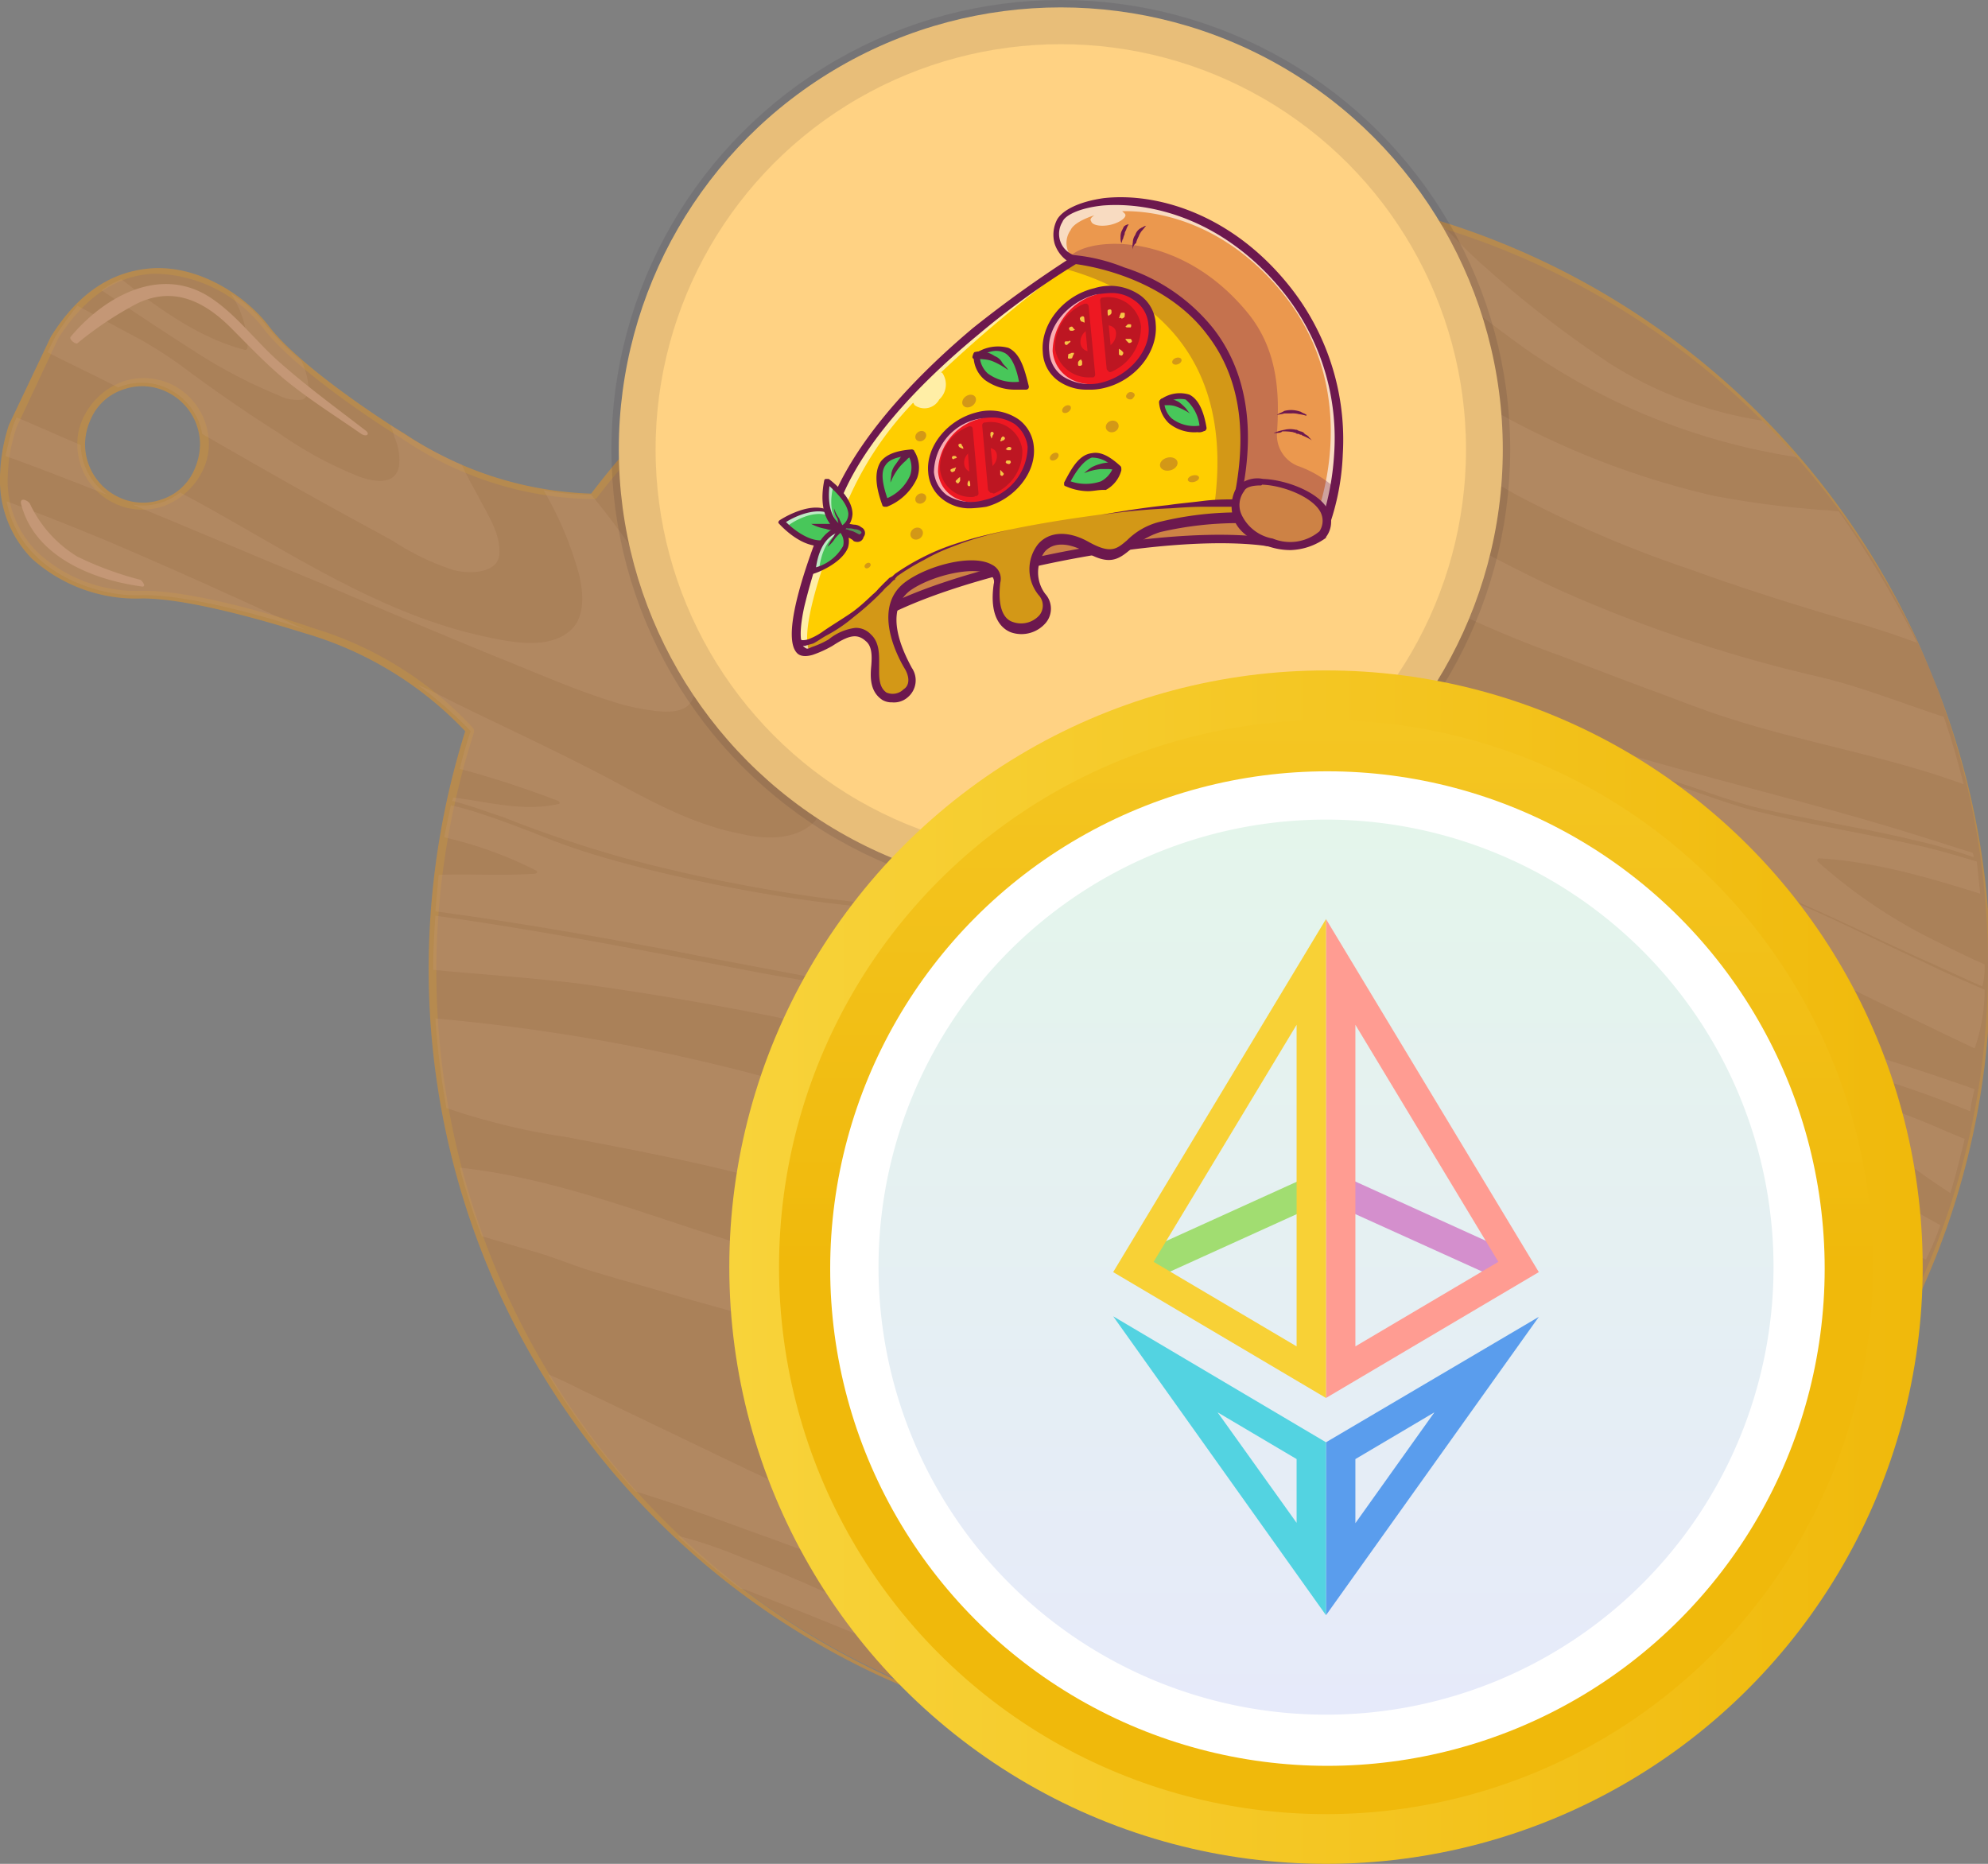 <svg id="Layer_1" data-name="Layer 1" xmlns="http://www.w3.org/2000/svg" xmlns:xlink="http://www.w3.org/1999/xlink" width="179.91" height="168.67" viewBox="0 0 179.91 168.67">
  <rect x="0" y="0" width="179.91" height="168.67" fill="#808080" stroke="none"/>
  <defs>
    <linearGradient id="linear-gradient" x1="160" y1="57" x2="160" y2="165" gradientTransform="translate(231 -45.33) rotate(90)" gradientUnits="userSpaceOnUse">
      <stop offset="0" stop-color="#f0b90b"/>
      <stop offset="1" stop-color="#f8d33a"/>
    </linearGradient>
    <linearGradient id="linear-gradient-2" x1="13.5" y1="-1.5" x2="13.5" y2="97.5" gradientTransform="matrix(1, 0, 0, -1, 106.5, 113.17)" xlink:href="#linear-gradient"/>
    <linearGradient id="linear-gradient-3" x1="120" y1="114.5" x2="120" y2="33.5" gradientTransform="translate(0 46)" gradientUnits="userSpaceOnUse">
      <stop offset="0" stop-color="#e6eafa"/>
      <stop offset="1" stop-color="#e4f5eb"/>
    </linearGradient>
  </defs>
  <title>beth-pizza</title>
  <g>
    <path d="M79.4,156.5A70.41,70.41,0,1,0,53.7,50.1a31.33,31.33,0,0,1-17.3-5.5s-9.2-5.8-12.3-9.8S11.6,25.4,5,35.8L3.9,38.2,2.4,41.4,1.3,43.8C-2.5,55.5,7.6,59.4,12.7,59.2S28,62.4,28,62.4a32.39,32.39,0,0,1,14.6,9A70.32,70.32,0,0,0,79.4,156.5ZM7.9,43.2a5.57,5.57,0,1,1,2.7,7.4A5.4,5.4,0,0,1,7.9,43.2Z" transform="translate(0 -5.33)" fill="#aa8159"/>
    <path d="M0,48.5a16,16,0,0,1,.8-4.7h0l3.8-8h0c2.5-4,5.6-6,9.3-6.2,4.3-.2,8.4,2.6,10.4,5.2,3,4,12.1,9.7,12.2,9.7a32.16,32.16,0,0,0,17,5.5,70.31,70.31,0,0,1,86-21.1,70.53,70.53,0,0,1,40.4,64.8,69,69,0,0,1-6.8,29.2,70.64,70.64,0,0,1-93.9,33.9A70.53,70.53,0,0,1,38.8,92h0a72,72,0,0,1,3.3-20.5,32.51,32.51,0,0,0-14.3-8.8c-.1,0-10.3-3.4-15.3-3.2a14.1,14.1,0,0,1-9.6-3.6A10.1,10.1,0,0,1,0,48.5ZM1.5,44a15.28,15.28,0,0,0-.8,4.5,9,9,0,0,0,2.8,6.9,13.15,13.15,0,0,0,9.1,3.4c5.1-.2,15.1,3.1,15.5,3.3a32.53,32.53,0,0,1,14.7,9.1c.1.1.1.2.1.4A70.89,70.89,0,0,0,39.5,92h0A70.32,70.32,0,1,0,54,50.4a.37.37,0,0,1-.3.1,31.5,31.5,0,0,1-17.5-5.6c-.4-.2-9.3-5.8-12.4-9.9A12.68,12.68,0,0,0,14,30.1c-3.4.1-6.3,2.1-8.7,5.8ZM7,45.5A5.42,5.42,0,0,1,7.6,43,6.46,6.46,0,0,1,11,39.9a5.85,5.85,0,0,1,4.5.2,6,6,0,0,1,3.4,5.4,5.42,5.42,0,0,1-.6,2.5,6.46,6.46,0,0,1-3.4,3.1A5.89,5.89,0,0,1,7,45.5Zm11.1.1a5.28,5.28,0,0,0-3-4.8,5.07,5.07,0,0,0-4-.2,4.84,4.84,0,0,0-2.9,2.7,5.45,5.45,0,0,0-.5,2.2,5.28,5.28,0,0,0,3,4.8,5.07,5.07,0,0,0,4,.2,4.84,4.84,0,0,0,2.9-2.7A5.85,5.85,0,0,0,18.1,45.6Z" transform="translate(0 -5.33)" fill="#b68a4f"/>
  </g>
  <g>
    <g opacity="0.3">
      <path d="M25.2,41.1a3.78,3.78,0,0,0,2.1.4c.8-.2.6-1.4.5-2a8.8,8.8,0,0,0-.5-1.5,24.07,24.07,0,0,1-3.2-3.2,11.35,11.35,0,0,0-3.2-2.9,9.13,9.13,0,0,1,1.5,4.9.22.22,0,0,1-.2.2c-3.6-.9-6.9-3.1-9.8-5.3L11,30.6a8.11,8.11,0,0,0-1.8,1c3,2,6,4,9,5.9A46,46,0,0,0,25.2,41.1Z" transform="translate(0 -5.33)" fill="#c49776"/>
      <path d="M5,35.8l-.7,1.4c2.1,1.1,4.3,2.1,6.4,3.2a5.44,5.44,0,0,1,4.5.1,5.62,5.62,0,0,1,3.1,4.1c4,2.3,8,4.6,12,6.8,1.8,1,3.5,1.9,5.3,2.9A22.39,22.39,0,0,0,41,56.9c1.4.4,4.3.4,4.2-1.7,0-1.8-1.2-3.5-2-5.1-.5-.9-1-1.8-1.4-2.7a41.06,41.06,0,0,1-5.4-2.9,11.62,11.62,0,0,0-1.1-.7,4.87,4.87,0,0,1,.4,1.1,5,5,0,0,1,.4,2.7c-.4,1.7-2.3,1.3-3.5.9a35.3,35.3,0,0,1-7.4-4c-2.7-1.7-5.3-3.5-7.9-5.4A38.19,38.19,0,0,0,12.6,36c-1.9-1-3.7-2-5.6-3A28.32,28.32,0,0,0,5,35.8Z" transform="translate(0 -5.33)" fill="#c49776"/>
      <path d="M52.4,57.3c.4,1.6.6,3.9-.8,5.1-2,1.8-5.6,1-7.9.5-10-2.2-18.5-8.3-27.4-13A5.44,5.44,0,0,1,12,51c5.6,2.3,11.2,4.7,16.8,7,5.4,2.3,10.8,4.6,16.2,6.8,3.5,1.4,7.1,3,10.7,4.1a18.29,18.29,0,0,0,2.5.6c1.2.2,3.5.6,4.3-.6.7-1,.3-2.3,0-3.4a26.68,26.68,0,0,0-2-4.6,61.17,61.17,0,0,0-3.1-5.6,64.06,64.06,0,0,0-3.9-5.2,23.68,23.68,0,0,1-4.3-.4A31.49,31.49,0,0,1,52.4,57.3Z" transform="translate(0 -5.33)" fill="#c49776"/>
      <path d="M.5,46.6c3.1,1.1,6.1,2.3,9.2,3.5a5.68,5.68,0,0,1-2.4-4.5c-1.9-.8-3.9-1.7-5.8-2.5l-.3.7C.9,44.8.7,45.7.5,46.6Z" transform="translate(0 -5.33)" fill="#c49776"/>
      <path d="M27.6,62.3c-6-2.8-12-5.5-18.1-8.1C6.6,53,3.6,51.8.6,50.7c1.2,6.4,8.1,8.6,12,8.5C17.1,59,25.6,61.6,27.6,62.3Z" transform="translate(0 -5.33)" fill="#c49776"/>
      <path d="M159.5,43.4a36.17,36.17,0,0,1-13.7-5.1,96.24,96.24,0,0,1-11.4-8.8c-1.4-1.2-2.6-2.5-3.9-3.8a88.94,88.94,0,0,0-8.9-2.2c1.2,1.1,2.5,2.1,3.7,3.1A143.06,143.06,0,0,0,138.2,37a58.31,58.31,0,0,0,24.4,9.7C161.6,45.6,160.6,44.5,159.5,43.4Z" transform="translate(0 -5.33)" fill="#c49776"/>
      <path d="M166.4,51.6c-.4,0-.8-.1-1.2-.1a84.49,84.49,0,0,1-10.1-1.3,74.23,74.23,0,0,1-28.8-13.6A120.08,120.08,0,0,1,111,22.5c-2,0-4,0-6,.1,6.6,6.3,12.8,13,19.8,18.8a73,73,0,0,0,12.6,8.8,105,105,0,0,0,15.4,6.6c4.7,1.7,9.4,3.2,14.2,4.6,2.2.6,4.3,1.3,6.5,2.1A95.8,95.8,0,0,0,166.4,51.6Z" transform="translate(0 -5.33)" fill="#c49776"/>
      <path d="M175.9,70.2c-3.7-1.2-7.4-2.7-11.2-3.6a128.56,128.56,0,0,1-23.4-7.8c-4.8-2.2-9.5-4.8-14.2-7.4s-9.3-5.4-13.8-8.3A175,175,0,0,1,90,25.3c-2,.6-4.1,1.3-6,2,1.5,1,3,2,4.4,3.1,5,3.5,10,7.1,14.9,10.8S113,48.4,117.9,52c3.1,2.2,6.1,4.6,9.4,6.5a102.76,102.76,0,0,0,14,6.2c2.6,1,5.2,2,7.9,3,2.5.9,4.9,1.9,7.5,2.7,6.9,2.2,14.2,3.4,21,5.9C177.2,74.3,176.6,72.2,175.9,70.2Z" transform="translate(0 -5.33)" fill="#c49776"/>
      <path d="M179.6,92.6c-1.4-.6-2.8-1.3-4.2-2a47.24,47.24,0,0,1-10.9-7.3.19.19,0,0,1,.1-.3c5,.3,9.8,1.7,14.6,3.2-.1-1-.2-1.9-.3-2.9-2-.6-4-1.2-6-1.6-4.4-1-8.9-1.7-13.3-2.8-3.1-.7-6.1-2-9.2-2.9a34.85,34.85,0,0,0-5.6-1.2,7.38,7.38,0,0,0-3.9.4,28.63,28.63,0,0,0,9.3,6.4c3.6,1.8,7.4,3.2,11.2,4.8,4.3,1.8,8.5,3.9,12.7,5.8,1.8.8,3.5,1.6,5.3,2.4A7.14,7.14,0,0,0,179.6,92.6Z" transform="translate(0 -5.33)" fill="#c49776"/>
      <path d="M179.6,94.9c-1.8-.8-3.7-1.6-5.5-2.5-4.4-2-8.6-4.2-13.1-6-3.8-1.5-7.6-3-11.3-4.8-3.3-1.7-6.6-3.6-9.1-6.4a.19.19,0,0,1,0-.3c.2-.1.3-.2.5-.2a8.16,8.16,0,0,1,4.1-.2,30.21,30.21,0,0,1,5.2,1.2c3.2.9,6.2,2.2,9.4,2.9,4.5,1,9.1,1.7,13.6,2.8a44.44,44.44,0,0,1,5.2,1.5.6.6,0,0,0-.1-.4c-1.3-.4-2.5-.8-3.8-1.2-10-3.2-20.3-5.5-30.4-8.6a128.85,128.85,0,0,1-14.7-5.3,120.53,120.53,0,0,1-13.8-7.2,148.48,148.48,0,0,1-25-19c-3-2.8-6.1-5.4-9-8.4-1-1.1-2-2.2-3-3.4-1.8.9-3.6,1.8-5.3,2.8.9.8,1.8,1.6,2.7,2.5,3.5,3.4,7,6.7,10.3,10.3l5.4,6.3c1.7,2.1,3.4,4.2,5.2,6.2,6.9,7.6,15.7,13,24.8,17.4,10.6,5.1,21.5,9.5,32.4,13.9,8.3,3.4,16.3,7.6,24.4,11.4A16,16,0,0,0,179.6,94.9Z" transform="translate(0 -5.33)" fill="#c49776"/>
      <path d="M166.4,104.9a12.56,12.56,0,0,0,3.2,3.3,67,67,0,0,0,6,4.5l.9.6c.5-1.6.9-3.3,1.3-4.9C174.1,106.9,170.5,105,166.4,104.9Z" transform="translate(0 -5.33)" fill="#c49776"/>
      <path d="M175.6,116.2a73.1,73.1,0,0,1-7-4.3c-3.1-2.1-6.4-3.9-9.7-5.8-3.9-2.3-7.9-4.7-11.1-8a.19.19,0,0,1,.1-.3c3.1-1.1,6.6,0,9.5,1,3.1,1.1,6.2,2.2,9.4,3.2a97.31,97.31,0,0,1,11.5,3.9,14.16,14.16,0,0,1,.4-2c-4.8-1.7-9.6-3.2-14.4-4.7C154,96,143.6,93,133.7,88.8a110,110,0,0,1-14.2-7,112,112,0,0,1-12.9-8.7c-14.2-10.7-26.5-23.8-38.5-37-1.3,1-2.6,2-3.9,3.1.4.3.7.6,1.1.9C70.4,44.6,74,50.3,77.7,56a81.72,81.72,0,0,0,9.4,12.5A92.25,92.25,0,0,0,98.7,78.6a169.27,169.27,0,0,0,26.9,16.6c9.9,4.8,20.1,8.8,29.7,14.3,4.8,2.7,9.6,5.5,14.6,7.9,1.4.7,2.9,1.3,4.4,1.9A28.8,28.8,0,0,0,175.6,116.2Z" transform="translate(0 -5.33)" fill="#c49776"/>
      <path d="M156.1,127.2a68,68,0,0,0-8.6-3.1,22.13,22.13,0,0,0-8.1-1.2c1.5,2.4,4.3,4,6.8,5.2,2.8,1.4,5.7,2.6,8.6,3.8,3.1,1.3,6,2.8,8.9,4.3a4.88,4.88,0,0,0,.7.3c1-1.3,2-2.6,2.9-4-.5-.2-.9-.5-1.4-.7A67.45,67.45,0,0,0,156.1,127.2Z" transform="translate(0 -5.33)" fill="#c49776"/>
      <path d="M48.7,118.7c1.7.5,3.3,1.2,5,1.7,2.6.8,5.3,1.5,7.9,2.3,10.6,3,21.3,5.7,31.9,8.8,11.3,3.4,22.5,7,33.8,10.3,5.6,1.6,11.2,3.4,16.7,5.3,2.3.8,4.6,1.6,6.9,2.3a15.58,15.58,0,0,0,2-1.6c-1.1-.5-2.3-.9-3.4-1.4-4.9-1.9-9.9-3.4-14.9-5-11.1-3.7-22.2-7.6-33.1-11.7s-21.7-8.1-32.8-11.3c-9-2.6-17.8-6.4-27.1-7.4a64,64,0,0,0,2,6.2Z" transform="translate(0 -5.33)" fill="#c49776"/>
      <path d="M68.5,144.1c11.1,4,21.9,8.3,32.7,13,4.5,1.9,9,3.9,13.5,5.8a68.33,68.33,0,0,0,12-2l-6.3-2.7c-6.9-2.9-14-5.4-21.1-7.8-5.4-1.9-10.9-3.6-16.3-5.6-5.2-1.9-10.3-4.1-15.4-6.5l-15-7.2c-1-.5-2-1-3-1.4a67.9,67.9,0,0,0,7.9,10.6C61.2,141.4,64.9,142.8,68.5,144.1Z" transform="translate(0 -5.33)" fill="#c49776"/>
      <path d="M67.5,149.2c3.8,1.5,7.6,3,11.4,4.6q9.45,4,18.9,8.4c2,.3,4.1.6,6.1.7-7.5-3.6-15.1-7-22.7-10.5-4.6-2.1-9.2-4.3-14-6.1a41,41,0,0,0-5.9-2,65.74,65.74,0,0,0,5.7,4.8A2,2,0,0,1,67.5,149.2Z" transform="translate(0 -5.33)" fill="#c49776"/>
      <path d="M44,106.7a55.93,55.93,0,0,0,7.1,1.5c5.8,1.1,11.6,2.2,17.3,3.7,11.3,3.1,22.3,6.9,33.5,10.2s22.6,6.1,33.8,9.5a189,189,0,0,1,24.2,9.9c.8-.9,1.6-1.7,2.4-2.6-3.8-1.3-7.5-2.7-11.2-4.2-5.3-2.1-10.4-4.5-15.6-6.8-10.8-4.7-21.8-8.8-32.7-13.3-10.3-4.2-20.7-8.3-31.4-11.2a173.44,173.44,0,0,0-32-5.9,74.63,74.63,0,0,0,1,8.1C41.6,106,42.8,106.4,44,106.7Z" transform="translate(0 -5.33)" fill="#c49776"/>
      <path d="M105,99.3a7.27,7.27,0,0,0,2.1-.6c.3-.1.5-.3.8-.4.5-.3.5-.3.1-.6a21.53,21.53,0,0,0-4.8-3.6,50.42,50.42,0,0,0-12.1-4.6,83.46,83.46,0,0,0-12-2,133.23,133.23,0,0,1-16.6-2.6c-2.8-.6-5.6-1.3-8.3-2.1a58.94,58.94,0,0,1-5.9-2.1c-2.1-.8-4.2-1.6-6.3-2.2l-1.2-.3c-.2,1-.4,1.9-.6,2.9a35.88,35.88,0,0,1,8.3,3c.2.1.1.3-.1.3-2.9.2-5.8,0-8.7.1l-.3,3.3c7.4,1,14.8,2.3,22.2,3.7,4.5.9,9,1.7,13.5,2.6a85.72,85.72,0,0,1,8.8,1.8c3.5,1,6.9,1.9,10.5,2.7C97.7,99.3,101.5,100,105,99.3Z" transform="translate(0 -5.33)" fill="#c49776"/>
      <path d="M172.7,123.2a15.05,15.05,0,0,0-2.2-1.1c-5.6-2.6-11.3-4.7-17.1-6.9-10.2-3.9-20.4-7.7-30.2-12.5-9.5-4.6-18.8-10-26.6-17.2-7.5-7-13.7-15.2-20-23.2C71.5,55.6,66.6,48.4,60,43l-1.3,1.3c.5.9,1.1,1.9,1.7,2.8,3.1,5.1,6.3,10.1,9.1,15.2,1.3,2.4,2.5,4.8,3.6,7.3a21.28,21.28,0,0,1,1.7,6.1,5.13,5.13,0,0,1-1.1,4c-1.7,1.7-4.5,1.6-6.6,1.1C62.9,80,59.2,78,55.5,76c-4.7-2.5-9.5-4.7-14.2-7-1.2-.6-2.3-1.2-3.5-1.7a35.84,35.84,0,0,1,4.8,4.2c-.4,1.1-.7,2.3-1,3.4a92.42,92.42,0,0,1,8.9,2.9c.2.1.2.3,0,.3-3.2.7-6.3-.2-9.5-.6a.37.37,0,0,1-.1.3c1.6.4,3.2,1,4.7,1.5a109.31,109.31,0,0,0,11,3.7,145.62,145.62,0,0,0,17.2,3.5c4.3.6,8.6.9,12.9,1.7,7.7,1.4,16.5,3.7,22,9.7a.19.19,0,0,1,0,.3c-1.7,1.5-4.2,1.8-6.4,1.8a40.71,40.71,0,0,1-9.2-1.2Q88,97.6,82.9,96.1c-4.4-1.2-8.9-1.8-13.4-2.6-10-1.9-20-3.9-30.1-5.3-.1,1.6-.2,3.3-.2,4.9,4.3.4,8.7.7,12.9,1.2a281.78,281.78,0,0,1,34.1,6.8c11.3,3,22.6,6.3,33.7,9.9,10.6,3.4,21,7.3,31.6,10.8a184.84,184.84,0,0,1,18.4,6.7C170.9,126.7,171.8,125,172.7,123.2Z" transform="translate(0 -5.33)" fill="#c49776"/>
    </g>
    <g>
      <path d="M58.1,48.3c1.4-1.6,3.2-3,4.8-4.5,1.8-1.6,3.6-3.2,5.4-4.6A71.63,71.63,0,0,1,79.8,32,77.75,77.75,0,0,1,94,26.8c2.4-.6,4.7-1.4,7.1-1.8,2.6-.4,5.2-.5,7.7-.9.4-.1-.1-.7-.4-.6-2.4.2-4.9.3-7.3.5a69.31,69.31,0,0,0-7.9,1.7,76.51,76.51,0,0,0-13.9,4.9,71.78,71.78,0,0,0-12.1,7.5c-1.8,1.4-3.5,2.9-5.1,4.4s-3.8,3.2-4.9,5.1C57.2,48.1,57.9,48.6,58.1,48.3Z" transform="translate(0 -5.33)" fill="#c49776"/>
      <path d="M33.1,44.3c-2.6-2-5.2-3.9-7.7-6.1-2.2-1.9-3.9-4.3-6.3-5.9-4.5-3-9.6-.2-12.7,3.5-.2.2.4.7.6.6a31.72,31.72,0,0,1,5.4-3.6c3.3-1.6,6.1-.2,8.5,2.2,1.6,1.6,3.1,3.2,4.9,4.7,2.2,1.8,4.6,3.3,6.9,4.9C33.2,44.9,33.5,44.6,33.1,44.3Z" transform="translate(0 -5.33)" fill="#c49776"/>
      <path d="M12.7,57.8A30.08,30.08,0,0,1,7,55.7a11.13,11.13,0,0,1-4.3-4.8c-.2-.3-.9-.6-.8,0,1.2,4.8,6.5,6.9,10.9,7.5C13.3,58.5,12.9,57.9,12.7,57.8Z" transform="translate(0 -5.33)" fill="#c49776"/>
      <path d="M107.8,161.1a98.79,98.79,0,0,0,16.2-1.6c10.5-2,20.1-7,28.7-13.1.3-.2-.2-.7-.5-.5-8.6,5.2-17.7,10.1-27.6,12.3-10.5,2.3-22,2.9-32.5.4-.6-.1-.3.5.1.6C97.1,161,102.5,161.2,107.8,161.1Z" transform="translate(0 -5.33)" fill="#c49776"/>
    </g>
  </g>
  <circle cx="96" cy="40.67" r="40" fill="#ffd283"/>
  <circle cx="96" cy="40.67" r="38.67" fill="none" stroke="#191326" stroke-width="4" opacity="0.1" style="isolation: isolate"/>
  <g>
    <g>
      <path d="M72.07,62.74s-1,3.26,6.6-1.41,26.66-8.22,35.77-7.11,2.67-20.37-4.07-23.78S82.74,41.93,72.07,62.74Z" transform="translate(0 -5.33)" fill="#f7af41"/>
      <g opacity="0.3">
        <path d="M72.67,62.07s-1.63,4,6-.66,26.66-8.22,35.77-7.11,2.67-20.37-4.07-23.78S83.33,41.26,72.67,62.07Z" transform="translate(0 -5.33)" fill="#6c184e"/>
      </g>
      <path d="M73.41,64a1.28,1.28,0,0,1-.89-.22c-.74-.59-.3-1.78-.3-1.78v-.07A78.11,78.11,0,0,1,87.85,41.19c5.71-5.34,11.56-9.26,16.37-10.75,2.74-.88,4.89-.88,6.45-.14,2.44,1.26,5,4.81,6.74,9.55s2.37,9.26,1.48,11.93a3.85,3.85,0,0,1-3.78,3,2.66,2.66,0,0,1-.74-.07c-9.26-1.18-28.15,2.59-35.48,7.11C76.37,63.26,74.59,64,73.41,64Zm-.67-1.85c-.07.15-.15.74.07,1s1.34.59,5.71-2.07c3.55-2.23,10-4.3,17.48-5.78,7.26-1.41,14.15-1.93,18.52-1.33a3.22,3.22,0,0,0,3.78-2.45c.81-2.59.22-7-1.49-11.48s-4.14-8-6.44-9.19c-1.33-.66-3.41-.66-5.93.15-4.66,1.48-10.51,5.34-16,10.6A75.41,75.41,0,0,0,72.74,62.15Z" transform="translate(0 -5.33)" fill="#6c184e"/>
      <g>
        <path d="M110.81,34.59c-1.11-.22.08-.66-1.33-2.07a2.15,2.15,0,0,0-2.89-.22,1.24,1.24,0,0,0,0-1.34c-1.18-1.63-4.44-.66-5.55-2s-3.93-.07-3.93-.07S80.52,38.81,75.78,50.15,71.33,65,73.41,64.22,77,61.63,78.52,63s-.37,4,1.41,5.33a1.74,1.74,0,0,0,2.22-2.52c-1.19-1.92-2.67-5.48-.08-7.48s8.45-3,8.08-.22c-.82,6.74,6.29,3.85,4.07,1-1.92-2.44-.15-6.67,4.08-4.3,3.48,2,3.11-.74,6.59-1.85a34.89,34.89,0,0,1,7.41-.89c3.33-2,.29-2.88.29-2.88s2.82-2.15,2.08-3.63-.3-3.86-.3-6.23C114.59,36.89,111.93,34.81,110.81,34.59Z" transform="translate(0 -5.33)" fill="#ffce00"/>
        <g opacity="0.3">
          <path d="M110.81,34.59c-1.11-.22.08-.66-1.33-2.07a2.15,2.15,0,0,0-2.89-.22,1.24,1.24,0,0,0,0-1.34c-1.18-1.63-4.44-.66-5.55-2s-3.93-.07-3.93-.07a11.25,11.25,0,0,0-1.11.67c5.19,1.33,15.93,5.77,13.93,21.25,0,0-20.67,1.49-26.45,5-4.07,2.59-8.15,7.34-11.41,7.93a.87.87,0,0,0,1.26.52c2.08-.74,3.56-2.6,5.11-1.19s-.37,4,1.41,5.33a1.74,1.74,0,0,0,2.22-2.51C80.89,64,79.41,60.44,82,58.44s8.44-3,8.07-.22c-.81,6.74,6.37,3.85,4.08,1-1.93-2.45-.15-6.67,4.07-4.3,3.48,2,3.11-.74,6.59-1.85a34.27,34.27,0,0,1,7.41-.89c3.34-2,.3-2.89.3-2.89s2.81-2.15,2.07-3.7-.29-3.86-.29-6.23C114.59,36.89,111.93,34.81,110.81,34.59Z" transform="translate(0 -5.33)" fill="#6c184e"/>
        </g>
        <g opacity="0.65">
          <path d="M111.78,35.19c.07,0,.15.07.29.07a3.47,3.47,0,0,0-.81-.52C111.26,34.89,111.33,35.11,111.78,35.19Z" transform="translate(0 -5.33)" fill="#fff"/>
          <path d="M113.56,49.78Z" transform="translate(0 -5.33)" fill="#fff"/>
          <path d="M107.48,32.81a2.33,2.33,0,0,1,2-.29,2,2,0,0,0-1.78-.59A1,1,0,0,1,107.48,32.81Z" transform="translate(0 -5.33)" fill="#fff"/>
          <path d="M106.44,30.67c-1.11-1-3-.74-4.29-1.19C103,30.52,105,30.15,106.44,30.67Z" transform="translate(0 -5.33)" fill="#fff"/>
          <path d="M97.19,28.81A81.09,81.09,0,0,0,83.48,39.56c-.07.07-.22.14-.37.29S83,40,83,40.07a35.59,35.59,0,0,0-7.11,10c-4.44,10.67-4.44,14.45-2.66,14.15-.6-1.33.14-5.48,3.55-13.7a30.17,30.17,0,0,1,5.85-8.74c.08.07.08.15.15.22A1.52,1.52,0,0,0,85,41.48a1.85,1.85,0,0,0,.3-2.37c-.07-.07-.07-.07-.15-.07a125.48,125.48,0,0,1,12.45-10.3,9.69,9.69,0,0,1,3.4,0C99.93,27.56,97.19,28.81,97.19,28.81Z" transform="translate(0 -5.33)" fill="#fff"/>
        </g>
        <path d="M80.74,68.89a1.65,1.65,0,0,1-.89-.22c-1.11-.74-1.11-2-1-3.11.07-.89.07-1.78-.52-2.23-.81-.74-1.63-.44-3,.45a10.14,10.14,0,0,1-1.78.81c-.74.22-1.19.08-1.41-.15-1.55-1.55.89-8.66,3.34-14.29C78.07,44.22,83.7,38.67,88.07,35A108.42,108.42,0,0,1,97,28.59h0c.08-.07,3-1.33,4.3.15a3.44,3.44,0,0,0,2.37.74c1.18.08,2.52.22,3.26,1.26a1.73,1.73,0,0,1,.22.89,2.6,2.6,0,0,1,2.67.67,2.76,2.76,0,0,1,.89,1.77v.15a.3.3,0,0,0,.22.08h0a6,6,0,0,1,3.92,5.11c0,.52-.07,1.11-.07,1.55a12.12,12.12,0,0,0,.3,4.52c.66,1.33-.89,3-1.78,3.78a1.38,1.38,0,0,1,.89,1.18c.07.75-.52,1.41-1.78,2.15-.07,0-.07.08-.15.08a31.23,31.23,0,0,0-7.26.81A7,7,0,0,0,102.37,55c-1.18,1-2,1.55-4.22.22-1.56-.82-2.89-.82-3.63.07a3.23,3.23,0,0,0,.07,3.78,2,2,0,0,1,.08,2.59,2.89,2.89,0,0,1-3.19.89c-.74-.29-2-1.26-1.55-4.37a.73.73,0,0,0-.45-.89c-1.33-.74-5.11.08-7.11,1.48-2.44,1.86-.67,5.49.15,7a2,2,0,0,1-.37,2.66A1.88,1.88,0,0,1,80.74,68.89Zm-3.33-6.74a1.84,1.84,0,0,1,1.4.59c.82.74.75,1.93.75,2.82s-.08,1.92.66,2.44a1.4,1.4,0,0,0,1.56-.3c.37-.22.66-.81.15-1.77-1-1.63-2.89-5.78,0-7.93,2-1.48,6.07-2.59,7.85-1.56a1.41,1.41,0,0,1,.74,1.63c-.22,1.93.15,3.26,1.18,3.56A2.22,2.22,0,0,0,94.07,61,1.39,1.39,0,0,0,94,59.19a3.69,3.69,0,0,1-.07-4.6c1-1.18,2.74-1.26,4.59-.22,2,1.11,2.52.67,3.48-.15a6.34,6.34,0,0,1,2.81-1.63,30,30,0,0,1,7.41-.89c1.19-.74,1.34-1.18,1.34-1.4-.08-.45-.75-.74-1-.82a.34.34,0,0,1-.22-.22.4.4,0,0,1,.15-.37c.67-.52,2.52-2.22,2-3.26a11,11,0,0,1-.45-4.82c0-.51.08-1,.08-1.55.07-2.15-2.37-4.07-3.34-4.3-.66-.15-.74-.44-.74-.81a1.55,1.55,0,0,0-.66-1.26,2,2,0,0,0-2.52-.22.51.51,0,0,1-.45,0,.45.45,0,0,1-.07-.45c.3-.66.15-.89.07-1a3.51,3.51,0,0,0-2.74-1,4,4,0,0,1-2.81-1c-.82-.89-2.74-.29-3.48,0a72.76,72.76,0,0,0-8.82,6.37c-4.22,3.49-9.92,8.89-12.37,14.74a56.66,56.66,0,0,0-3.41,9.93c-.59,2.74-.22,3.48,0,3.63s.23.22.67,0A8.14,8.14,0,0,0,75,63.19,4.72,4.72,0,0,1,77.41,62.15Z" transform="translate(0 -5.33)" fill="#6c184e"/>
      </g>
      <path d="M99.63,51.93c2-.37,4-.67,6.07-.89,1-.15,2-.23,3.11-.37s2-.15,3.12-.15a.34.34,0,0,1,.29.37.32.32,0,0,1-.29.3h-3c-1,0-2,.07-3,.14A59.48,59.48,0,0,0,99.63,51.93Z" transform="translate(0 -5.33)" fill="#6c184e"/>
    </g>
    <g opacity="0.3">
      <path d="M106.15,30.52Z" transform="translate(0 -5.33)" fill="#6c184e"/>
      <path d="M114,37.48c-.07,2.45-.44,4.74.3,6.22,0,.08.07.15.07.23-.15-1.34.07-3,.07-4.67a2.55,2.55,0,0,0-.44-1.78Z" transform="translate(0 -5.33)" fill="#6c184e"/>
      <path d="M114.44,44.22c0,1.41-2.22,3.19-2.22,3.19s1.19.37,1.26,1.18c.74-.74,1.78-2,1.33-3A4.58,4.58,0,0,1,114.44,44.22Z" transform="translate(0 -5.33)" fill="#6c184e"/>
    </g>
    <g>
      <ellipse cx="99.48" cy="35.92" rx="5.11" ry="4.07" transform="translate(-3.56 54.44) rotate(-32.89)" fill="#ee1822"/>
      <g opacity="0.65">
        <path d="M100.15,39.93c-2.52.66-4.67-.6-4.89-2.82a5.42,5.42,0,0,1,4.15-5.18,4,4,0,0,1,4.37,1.26A4.13,4.13,0,0,0,99,31.63c-2.67.67-4.67,3.18-4.45,5.48s2.6,3.63,5.19,3a6.28,6.28,0,0,0,1.92-.88A3.78,3.78,0,0,1,100.15,39.93Z" transform="translate(0 -5.33)" fill="#fff"/>
      </g>
      <path d="M99.85,32.67l.59,6.14A4.26,4.26,0,0,0,103,35,2.75,2.75,0,0,0,99.85,32.67Z" transform="translate(0 -5.33)" fill="#bd1622"/>
      <path d="M98.37,33a4.18,4.18,0,0,0-2.52,3.85A2.79,2.79,0,0,0,99,39.19Z" transform="translate(0 -5.33)" fill="#bd1622"/>
      <path d="M98.37,33a4.18,4.18,0,0,0-2.52,3.85A2.79,2.79,0,0,0,99,39.19Z" transform="translate(0 -5.33)" fill="#bd1622"/>
      <path d="M98.59,35.11a1.25,1.25,0,0,0-.81,1.26.83.83,0,0,0,1,.74Z" transform="translate(0 -5.33)" fill="#ee1822"/>
      <path d="M100,34.74c.52,0,1,.22,1,.74a1.31,1.31,0,0,1-.81,1.26Z" transform="translate(0 -5.33)" fill="#ee1822"/>
      <path d="M98.44,40.59a4.42,4.42,0,0,1-2.59-.74,3.37,3.37,0,0,1-1.48-2.66c-.22-2.52,1.85-5.12,4.67-5.78a4.77,4.77,0,0,1,4.07.59,3.39,3.39,0,0,1,1.48,2.67c.22,2.52-1.85,5.11-4.66,5.77A5.27,5.27,0,0,1,98.44,40.59Zm2-8.74a9.84,9.84,0,0,0-1.33.15c-2.52.67-4.44,3-4.15,5.19a2.91,2.91,0,0,0,1.26,2.22,4.47,4.47,0,0,0,3.56.52c2.52-.67,4.44-3,4.15-5.19a2.88,2.88,0,0,0-1.26-2.22A3.44,3.44,0,0,0,100.44,31.85Z" transform="translate(0 -5.33)" fill="#6c184e"/>
      <g>
        <path d="M97.85,37.85c0,.08.08.15.08.22v.23c0,.07-.08.14-.23.14s-.14-.07-.14-.22v-.07c0-.08.07-.15.14-.22S97.78,37.93,97.85,37.85Z" transform="translate(0 -5.33)" fill="#f6c547"/>
        <path d="M97.19,37.26a.26.26,0,0,1-.08.22c0,.08-.07.15-.07.22s-.15.08-.3.08-.07-.15-.07-.3v-.07a.25.25,0,0,1,.22-.08C96.89,37.26,97,37.26,97.19,37.26Z" transform="translate(0 -5.33)" fill="#f6c547"/>
        <path d="M96.89,36.22c-.08.08-.08.15-.15.15l-.15.15a.14.14,0,0,1-.22-.08c-.07-.07,0-.22.07-.22h.3C96.74,36.15,96.81,36.15,96.89,36.22Z" transform="translate(0 -5.33)" fill="#f6c547"/>
        <path d="M97.33,35.19a.29.29,0,0,0-.22.07h-.22c-.08,0-.15-.15-.15-.22s.15-.15.22-.15H97c.07,0,.07.07.15.15S97.26,35.19,97.33,35.19Z" transform="translate(0 -5.33)" fill="#f6c547"/>
        <path d="M98.15,34.52c-.08,0-.15-.08-.22-.08s-.15-.07-.15-.14a.18.18,0,0,1,.07-.3.19.19,0,0,1,.3.07v.45Z" transform="translate(0 -5.33)" fill="#f6c547"/>
      </g>
      <g>
        <path d="M101.26,36.89c.07.07.15.07.22.15l.15.15c.07.07,0,.22-.07.29s-.23,0-.3-.07v-.52Z" transform="translate(0 -5.33)" fill="#f6c547"/>
        <path d="M101.85,36h.45c.07,0,.14.15.14.22s-.14.15-.22.15h-.07l-.15-.15C101.93,36.15,101.85,36.07,101.85,36Z" transform="translate(0 -5.33)" fill="#f6c547"/>
        <path d="M101.85,34.89l.15-.15c.07-.07.07-.07.15-.07s.22,0,.22.07,0,.22-.07.22H102A.25.25,0,0,1,101.85,34.89Z" transform="translate(0 -5.33)" fill="#f6c547"/>
        <path d="M101.26,34.15c0-.08.07-.15.07-.22s.08-.15.08-.23.15-.07.29-.07.08.15.08.37l-.08.07a.25.25,0,0,1-.22.08A.13.13,0,0,0,101.26,34.15Z" transform="translate(0 -5.33)" fill="#f6c547"/>
        <path d="M100.3,33.93c0-.08-.08-.15-.08-.23v-.22c0-.07.08-.15.22-.15s.15.08.15.23v.07c0,.07-.07.15-.15.22C100.52,33.7,100.44,33.85,100.3,33.93Z" transform="translate(0 -5.33)" fill="#f6c547"/>
      </g>
      <path d="M100.44,39c-.07,0-.07,0-.14-.08s-.15-.15-.15-.22l-.59-6.15a.28.28,0,0,1,.07-.22c.07-.07.07-.07.15-.07a3,3,0,0,1,3.48,2.59A4.46,4.46,0,0,1,100.52,39Zm-.29-6.15.52,5.41A3.78,3.78,0,0,0,102.74,35a2.45,2.45,0,0,0-2.59-2.07Z" transform="translate(0 -5.33)" fill="#bd1622"/>
      <path d="M98.67,39.48a3.09,3.09,0,0,1-3.19-2.59,4.23,4.23,0,0,1,2.67-4.08h.22c.07.08.15.15.15.23l.59,6.15a.29.29,0,0,1-.07.22c-.08.07-.08.07-.15.07Zm-.6-6a3.84,3.84,0,0,0-2,3.33,2.3,2.3,0,0,0,2.52,2.08Z" transform="translate(0 -5.33)" fill="#bd1622"/>
    </g>
    <g>
      <ellipse cx="88.74" cy="46.89" rx="4.74" ry="3.85" transform="translate(-11.24 50.37) rotate(-32.89)" fill="#ee1822"/>
      <g opacity="0.65">
        <path d="M89.48,50.67c-2.37.59-4.44-.6-4.59-2.67a5,5,0,0,1,3.92-4.81,3.72,3.72,0,0,1,4.08,1.18C92.15,43,90.37,42.44,88.44,43a5.3,5.3,0,0,0-4.14,5.11c.14,2.15,2.44,3.41,4.81,2.74A5.65,5.65,0,0,0,91,50,3.81,3.81,0,0,1,89.48,50.67Z" transform="translate(0 -5.33)" fill="#fff"/>
      </g>
      <path d="M89.19,43.85l.51,5.78a3.84,3.84,0,0,0,2.45-3.56A2.53,2.53,0,0,0,89.19,43.85Z" transform="translate(0 -5.33)" fill="#bd1622"/>
      <path d="M87.78,44.22a3.77,3.77,0,0,0-2.37,3.56,2.41,2.41,0,0,0,2.89,2.15Z" transform="translate(0 -5.33)" fill="#bd1622"/>
      <path d="M87.78,44.22a3.77,3.77,0,0,0-2.37,3.56,2.41,2.41,0,0,0,2.89,2.15Z" transform="translate(0 -5.33)" fill="#bd1622"/>
      <path d="M88,46.15a1.1,1.1,0,0,0-.74,1.18.81.81,0,0,0,.89.74Z" transform="translate(0 -5.33)" fill="#ee1822"/>
      <path d="M89.33,45.85c.52,0,.89.22.89.74s-.29.89-.74,1.19Z" transform="translate(0 -5.33)" fill="#ee1822"/>
      <path d="M87.85,51.33a3.94,3.94,0,0,1-2.44-.74A3.34,3.34,0,0,1,84,48.07c-.22-2.37,1.78-4.74,4.3-5.4a4.6,4.6,0,0,1,3.85.59,3.4,3.4,0,0,1,1.41,2.52h0c.22,2.37-1.78,4.74-4.3,5.41A12.13,12.13,0,0,1,87.85,51.33Zm1.85-8.22a7.87,7.87,0,0,0-1.26.15,5,5,0,0,0-3.92,4.81,3,3,0,0,0,1.18,2.08,4.18,4.18,0,0,0,3.34.44A5,5,0,0,0,93,45.78h0a3,3,0,0,0-1.18-2.08A3.79,3.79,0,0,0,89.7,43.11Z" transform="translate(0 -5.33)" fill="#6c184e"/>
      <g>
        <path d="M87.7,48.81a.24.24,0,0,1,.08.15c0,.08.07.15.07.23a.15.15,0,0,1-.15.14.15.15,0,0,1-.14-.14v-.08a.38.38,0,0,1,.14-.3Z" transform="translate(0 -5.33)" fill="#f6c547"/>
        <path d="M86.89,48.52v.22a.26.26,0,0,1-.08.22.14.14,0,0,1-.22.08c-.07-.08-.15-.15-.07-.23h0l.15-.14C86.74,48.59,86.81,48.52,86.89,48.52Z" transform="translate(0 -5.33)" fill="#f6c547"/>
        <path d="M86.52,47.63c0,.07-.08.15-.08.22s-.07.15-.14.15a.15.15,0,0,1-.23,0,.14.14,0,0,1,0-.22h0c.08,0,.15-.08.23-.08S86.44,47.63,86.52,47.63Z" transform="translate(0 -5.33)" fill="#f6c547"/>
        <path d="M86.59,46.74a.23.23,0,0,1-.15.07.24.24,0,0,0-.14.08.15.15,0,0,1,0-.3h.07c.07,0,.15,0,.22.15C86.44,46.67,86.52,46.67,86.59,46.74Z" transform="translate(0 -5.33)" fill="#f6c547"/>
        <path d="M87.19,45.93a.27.27,0,0,1-.23-.08.25.25,0,0,1-.22-.29.26.26,0,0,1,.22-.08h0c.08.08.08.08.08.15A.57.57,0,0,1,87.19,45.93Z" transform="translate(0 -5.33)" fill="#f6c547"/>
      </g>
      <g>
        <path d="M90.52,47.85l.15.15.14.15c.08.07,0,.15-.07.22s-.15,0-.22-.07v-.45Z" transform="translate(0 -5.33)" fill="#f6c547"/>
        <path d="M91,47h.37c.08,0,.15.15.08.23s-.15.14-.22.07h-.08c-.07,0-.07-.07-.15-.15C91.11,47,91.11,47,91,47Z" transform="translate(0 -5.33)" fill="#f6c547"/>
        <path d="M91,46l.15-.15c.08-.07.08-.07.15-.07a.28.28,0,0,1,.22.07.27.27,0,0,1-.07.22h-.3C91.19,46.07,91.11,46,91,46Z" transform="translate(0 -5.33)" fill="#f6c547"/>
        <path d="M90.52,45.26c0-.07.07-.15.07-.22a.24.24,0,0,1,.08-.15c.07-.08.14-.08.22,0a.14.14,0,0,1,0,.22h0c-.08.08-.08.08-.15.08A.28.28,0,0,1,90.52,45.26Z" transform="translate(0 -5.33)" fill="#f6c547"/>
        <path d="M89.7,45a.28.28,0,0,0-.07-.22v-.22a.15.15,0,0,1,.15-.15.16.16,0,0,1,.15.15h0a.28.28,0,0,1-.08.15C89.78,44.89,89.78,45,89.7,45Z" transform="translate(0 -5.33)" fill="#f6c547"/>
      </g>
      <path d="M89.7,49.93c-.07,0-.07,0-.14-.08s-.15-.15-.15-.22l-.52-5.78a.28.28,0,0,1,.07-.22.3.3,0,0,1,.23-.07,2.87,2.87,0,0,1,3.33,2.51A4.13,4.13,0,0,1,89.93,50C89.78,49.93,89.78,49.93,89.7,49.93Zm-.22-5.78.52,5a3.35,3.35,0,0,0,1.85-3.12A2.22,2.22,0,0,0,89.48,44.15Z" transform="translate(0 -5.33)" fill="#bd1622"/>
      <path d="M88.07,50.3a2.8,2.8,0,0,1-3-2.52,4,4,0,0,1,2.59-3.85c.08-.08.15,0,.23,0s.14.14.14.22l.52,5.78a.25.25,0,0,1-.29.29A.27.27,0,0,1,88.07,50.3Zm-.59-5.56a3.51,3.51,0,0,0-1.85,3.11,2,2,0,0,0,2.22,1.93Z" transform="translate(0 -5.33)" fill="#bd1622"/>
    </g>
    <g>
      <g>
        <path d="M82.52,46.3c-3.26.14-3.33,1.77-2.22,4.29C82.15,49.85,83.41,48.3,82.52,46.3Z" transform="translate(0 -5.33)" fill="#48c75a"/>
        <path d="M80.07,51.19h0c-.14,0-.22-.08-.22-.15-.52-1.41-.81-2.89-.15-3.93.52-.67,1.41-1,2.82-1.11.07,0,.22.07.22.15A2.79,2.79,0,0,1,83,48.59a5,5,0,0,1-2.74,2.6Zm2.15-4.6c-1.11.08-1.78.37-2.07.82-.52.66-.22,1.92.15,3a4,4,0,0,0,2.07-2.07A2.19,2.19,0,0,0,82.22,46.59Z" transform="translate(0 -5.33)" fill="#661a47"/>
        <path d="M82.59,46.59A1.16,1.16,0,0,0,82,47a4.69,4.69,0,0,0-.59.59A5.25,5.25,0,0,0,80.59,49c0-.37.08-.6.08-.82a1.84,1.84,0,0,1,.37-.81l.52-.74a1.77,1.77,0,0,1,.81-.52.28.28,0,0,1,.37.22c0,.07-.07.15-.15.22Z" transform="translate(0 -5.33)" fill="#651b47"/>
      </g>
      <g>
        <path d="M88.37,37.41c2.82-1.48,3.78-.08,4.15,2.59C90.44,40.3,88.59,39.78,88.37,37.41Z" transform="translate(0 -5.33)" fill="#48c75a"/>
        <path d="M92,40.59a4.63,4.63,0,0,1-2.89-.89,2.79,2.79,0,0,1-1-2.14c0-.08.07-.23.15-.23a3.59,3.59,0,0,1,3-.52c1.11.52,1.48,2,1.85,3.49a.29.29,0,0,1-.07.22.3.3,0,0,1-.23.07Zm-3.33-3a2.19,2.19,0,0,0,.74,1.55,4.05,4.05,0,0,0,2.81.74c-.22-1.18-.66-2.37-1.41-2.66C90.3,37,89.7,37,88.67,37.56Z" transform="translate(0 -5.33)" fill="#661a47"/>
        <path d="M88.22,37.19a2,2,0,0,1,1,0,2.61,2.61,0,0,1,.81.37,1.25,1.25,0,0,1,.67.59c.14.22.44.44.52.66A6.79,6.79,0,0,0,89.78,38a2.78,2.78,0,0,0-.74-.15,2.62,2.62,0,0,0-.74,0h0c-.15,0-.3-.07-.3-.22C88.07,37.33,88.15,37.19,88.22,37.19Z" transform="translate(0 -5.33)" fill="#651b47"/>
      </g>
      <g>
        <path d="M101.11,47.63c-2.22-2.07-3.33-1-4.3,1.33C98.59,49.78,100.44,49.63,101.11,47.63Z" transform="translate(0 -5.33)" fill="#48c75a"/>
        <path d="M98.44,49.78a5.13,5.13,0,0,1-2-.45.15.15,0,0,1-.14-.14V49c.66-1.26,1.33-2.52,2.51-2.66.75-.15,1.56.22,2.6,1.18.07.08.07.15.07.37a2.84,2.84,0,0,1-1.41,1.78C99.48,49.63,99,49.78,98.44,49.78Zm-1.55-.89a4.23,4.23,0,0,0,2.74,0,2.36,2.36,0,0,0,1.11-1.26,2.52,2.52,0,0,0-1.93-.89C98.07,47,97.41,47.93,96.89,48.89Z" transform="translate(0 -5.33)" fill="#661a47"/>
        <path d="M101,47.93a1.7,1.7,0,0,0-.67-.15h-.74a5.36,5.36,0,0,0-1.48.37,5.43,5.43,0,0,1,.66-.52,3.36,3.36,0,0,1,.75-.3,3.28,3.28,0,0,1,.81-.14,2,2,0,0,1,.89.22c.15.07.15.22.07.44s-.14.08-.29.08Z" transform="translate(0 -5.33)" fill="#651b47"/>
      </g>
      <g>
        <path d="M75.78,52.81a1.37,1.37,0,0,1,.52.08c.14,0,.37.07.51.07s.3.08.52.08a2.83,2.83,0,0,1,.6.22h0a.57.57,0,0,1,.14.59c-.07.15-.44.22-.59.15a.07.07,0,0,1-.07-.07.38.38,0,0,0-.3-.15,2.23,2.23,0,0,0-.44-.15c-.15-.07-.37-.07-.45-.15s-.37-.07-.52-.07h0c-.14,0-.22-.15-.22-.3S75.56,52.81,75.78,52.81Z" transform="translate(0 -5.33)" fill="#48c75a"/>
        <g opacity="0.3">
          <path d="M75.78,52.81a1.37,1.37,0,0,1,.52.08c.14,0,.37.07.51.07s.3.08.52.08a2.83,2.83,0,0,1,.6.22h0a.57.57,0,0,1,.14.59c-.07.15-.44.22-.59.15a.07.07,0,0,1-.07-.07.38.38,0,0,0-.3-.15,2.23,2.23,0,0,0-.44-.15c-.15-.07-.37-.07-.45-.15s-.37-.07-.52-.07h0c-.14,0-.22-.15-.22-.3S75.56,52.81,75.78,52.81Z" transform="translate(0 -5.33)" fill="#6c184e"/>
        </g>
        <path d="M77.63,54.37a.86.86,0,0,1-.37-.07l-.07-.08a1.33,1.33,0,0,0-.23-.15c-.07-.07-.22-.07-.44-.14a2.13,2.13,0,0,0-.45-.15,1,1,0,0,0-.44-.08c-.15,0-.22-.07-.37-.22s-.07-.22-.07-.44a.54.54,0,0,1,.51-.45h0a1.18,1.18,0,0,1,.52.08c.15,0,.3.07.52.07s.45.07.59.07.45.08.6.23h0a.57.57,0,0,1,.22.89A.55.55,0,0,1,77.63,54.37ZM75.78,53h0a1.1,1.1,0,0,0,.52.15c.14.07.37.07.51.14s.3.08.45.15l.44.22h0c.08.08.15,0,.23-.07s0-.15-.08-.22h0a1,1,0,0,0-.52-.15,1.31,1.31,0,0,0-.52-.07c-.14,0-.37-.08-.51-.08s-.37-.07-.52-.07Z" transform="translate(0 -5.33)" fill="#661a47"/>
        <g>
          <path d="M76.15,53.19c-1-3.56-5.19-.67-5.19-.67S74.22,56.37,76.15,53.19Z" transform="translate(0 -5.33)" fill="#48c75a"/>
          <g opacity="0.65">
            <path d="M76.07,53.26h0c-1-3.63-5.11-.67-5.11-.67a.87.87,0,0,0,.37.3C72.07,52.3,75.11,50.67,76.07,53.26Z" transform="translate(0 -5.33)" fill="#fff"/>
          </g>
          <path d="M74.15,54.74c-1.85,0-3.56-1.93-3.63-2s-.08-.07-.08-.15a.28.28,0,0,1,.08-.15c.07-.07,2.59-1.7,4.29-1a2.32,2.32,0,0,1,1.49,1.85v.15a2.74,2.74,0,0,1-1.93,1.41C74.37,54.74,74.22,54.74,74.15,54.74Zm-3-2.15c.52.52,2,1.78,3.33,1.63a2,2,0,0,0,1.49-1.11,2,2,0,0,0-1.19-1.41C73.48,51.33,71.78,52.15,71.11,52.59Z" transform="translate(0 -5.33)" fill="#661a47"/>
          <g>
            <line x1="76.15" y1="47.85" x2="73.33" y2="47.48" fill="none"/>
            <path d="M76.07,53.41c-.22,0-.51-.08-.66-.08a2.29,2.29,0,0,1-.67-.14,4.18,4.18,0,0,1-1.33-.45h2.07c.22,0,.52.07.67.07s.22.15.15.3S76.22,53.41,76.07,53.41Z" transform="translate(0 -5.33)" fill="#651b47"/>
          </g>
        </g>
        <path d="M74.07,54.74a9,9,0,0,0,.89-.81c.23-.23.67-.52,1-.82.07-.07.22-.07.37.08a.18.18,0,0,1-.08.29h0a11.35,11.35,0,0,1-1.11.59C74.81,54.22,74.44,54.52,74.07,54.74Z" transform="translate(0 -5.33)" fill="#661a47"/>
        <g>
          <path d="M76.15,53.26s-2.08.15-2.59,3.78C73.56,57,77.85,55.63,76.15,53.26Z" transform="translate(0 -5.33)" fill="#48c75a"/>
          <g opacity="0.65">
            <path d="M74.15,56.67c.44-3,2.07-3.19,2.15-3.19-.08-.07-.08-.15-.15-.22s-2.08.15-2.59,3.78a11,11,0,0,0,1.77-.82A6.45,6.45,0,0,1,74.15,56.67Z" transform="translate(0 -5.33)" fill="#fff"/>
          </g>
          <path d="M73.56,57.26c-.08,0-.08,0-.15-.07a.27.27,0,0,1-.08-.23c.52-3.85,2.74-4,2.82-4a.26.26,0,0,1,.22.08,2,2,0,0,1,.37,1.85c-.59,1.48-3,2.37-3.18,2.37ZM76,53.48c-.44.08-1.78.59-2.15,3.19a4.08,4.08,0,0,0,2.45-1.93A1.39,1.39,0,0,0,76,53.48Z" transform="translate(0 -5.33)" fill="#661a47"/>
          <path d="M74.89,54.81a5.79,5.79,0,0,1,.52-.88,7.32,7.32,0,0,1,.52-.82c.07-.07.22-.15.29-.07s.15.22.08.29l-.08.08a5.13,5.13,0,0,0-.66.66A2.83,2.83,0,0,1,74.89,54.81Z" transform="translate(0 -5.33)" fill="#661a47"/>
        </g>
        <g>
          <path d="M76.07,53.26s-2-.74-1.33-4.45C74.81,48.81,78.52,51.48,76.07,53.26Z" transform="translate(0 -5.33)" fill="#48c75a"/>
          <g opacity="0.65">
            <path d="M75.41,49.33a2.05,2.05,0,0,0-.6-.52c-.66,3.71,1.34,4.45,1.34,4.45l.07-.07C75.85,52.81,74.81,51.85,75.41,49.33Z" transform="translate(0 -5.33)" fill="#fff"/>
          </g>
          <path d="M76.07,53.48h0c-.14,0-2.22-.89-1.48-4.67a.16.16,0,0,1,.15-.14H75c.08.07,2.15,1.55,2.15,3.18a2,2,0,0,1-.89,1.56C76.22,53.48,76.15,53.48,76.07,53.48Zm-1-4.22c-.3,2.59.74,3.41,1.11,3.63a1.24,1.24,0,0,0,.59-1.11C76.67,50.81,75.56,49.78,75,49.26Z" transform="translate(0 -5.33)" fill="#661a47"/>
          <path d="M75.48,51.33a3.1,3.1,0,0,0,.45.89,8.21,8.21,0,0,0,.44.89c.07.08,0,.22-.07.3s-.23,0-.3-.08v-.07c-.07-.3-.15-.67-.22-1A1.67,1.67,0,0,1,75.48,51.33Z" transform="translate(0 -5.33)" fill="#661a47"/>
        </g>
      </g>
    </g>
    <path d="M72.44,63.19h0a.07.07,0,0,1,.08.07h.22a1.56,1.56,0,0,0,.59-.15,5.72,5.72,0,0,0,1.19-.67c.74-.51,1.55-1,2.37-1.55S78.37,59.7,79,59.11a3.64,3.64,0,0,0,.52-.52l.51-.52.23-.22.22-.22.15-.07.14-.08.23-.22a20.47,20.47,0,0,1,5.11-2.59c.89-.3,1.85-.6,2.74-.82s1.85-.44,2.74-.59a29,29,0,0,0-5.41,1.55A16.89,16.89,0,0,0,83.63,56a20.36,20.36,0,0,0-2.44,1.48L81,57.7v.08l-.15.07-.22.22-.22.23a3.1,3.1,0,0,0-.52.51l-.52.52a25.46,25.46,0,0,1-2.14,1.86,13.66,13.66,0,0,1-2.38,1.62c-.44.23-.81.52-1.25.75-.23.07-.52.14-.75.22H72.3c-.08,0-.15-.08-.23-.08l-.22-.22a.48.48,0,0,1,.08-.44c.14-.15.37-.08.51.15Z" transform="translate(0 -5.33)" fill="#6c184e"/>
    <g>
      <g opacity="0.3">
        <ellipse cx="108" cy="48.66" rx="0.52" ry="0.3" transform="translate(-8.75 23.31) rotate(-14.53)" fill="#6c184e"/>
      </g>
      <g opacity="0.3">
        <ellipse cx="105.77" cy="47.33" rx="0.81" ry="0.59" transform="translate(-8.49 22.71) rotate(-14.53)" fill="#6c184e"/>
      </g>
      <g opacity="0.3">
        <ellipse cx="100.66" cy="43.92" rx="0.59" ry="0.52" transform="translate(-9.03 33.05) rotate(-20.68)" fill="#6c184e"/>
      </g>
      <g opacity="0.3">
        <ellipse cx="106.51" cy="38" rx="0.44" ry="0.3" transform="translate(-6.56 34.74) rotate(-20.68)" fill="#6c184e"/>
      </g>
      <g opacity="0.3">
        <ellipse cx="107.33" cy="42.37" rx="0.52" ry="0.44" transform="translate(-8.05 35.31) rotate(-20.68)" fill="#6c184e"/>
      </g>
      <g opacity="0.3">
        <path d="M102.67,41c.07.15-.08.3-.23.45a.45.45,0,0,1-.51-.15c-.08-.15.07-.37.22-.45S102.59,40.81,102.67,41Z" transform="translate(0 -5.33)" fill="#6c184e"/>
      </g>
      <g opacity="0.3">
        <ellipse cx="95.41" cy="46.66" rx="0.44" ry="0.3" transform="translate(-9.27 59.29) rotate(-35.8)" fill="#6c184e"/>
      </g>
      <g opacity="0.3">
        <ellipse cx="96.52" cy="42.37" rx="0.44" ry="0.3" transform="translate(-6.55 59.12) rotate(-35.8)" fill="#6c184e"/>
      </g>
      <g opacity="0.3">
        <ellipse cx="82.96" cy="53.63" rx="0.59" ry="0.52" transform="translate(-15.7 53.32) rotate(-35.8)" fill="#6c184e"/>
      </g>
      <g opacity="0.3">
        <ellipse cx="83.33" cy="50.45" rx="0.52" ry="0.44" transform="translate(-13.77 52.94) rotate(-35.8)" fill="#6c184e"/>
      </g>
      <g opacity="0.3">
        <ellipse cx="78.52" cy="56.52" rx="0.3" ry="0.22" transform="translate(-18.23 51.27) rotate(-35.8)" fill="#6c184e"/>
      </g>
      <g opacity="0.3">
        <ellipse cx="83.33" cy="44.81" rx="0.52" ry="0.44" transform="translate(-10.47 51.87) rotate(-35.8)" fill="#6c184e"/>
      </g>
      <g opacity="0.3">
        <ellipse cx="87.7" cy="41.63" rx="0.67" ry="0.52" transform="translate(-7.78 53.83) rotate(-35.8)" fill="#6c184e"/>
      </g>
    </g>
    <g>
      <g>
        <g>
          <path d="M112.22,49.56c-.59,3.48,7.41,4.07,7.41,4.07s5.11-11.93-3.11-22.07-19.41-8.67-20.59-6.23a2.41,2.41,0,0,0,1.18,3.48S115.56,30.52,112.22,49.56Z" transform="translate(0 -5.33)" fill="#eb984e"/>
          <g opacity="0.65">
            <path d="M116.59,31.56c-8.22-10.15-19.4-8.67-20.59-6.23a2.37,2.37,0,0,0,1.11,3.41,2,2,0,0,1-.22-2.59c.22-.52,1.11-1,2.15-1.34-.23.15-.45.38-.3.52.07.37.82.52,1.63.37s1.48-.59,1.48-.89c0-.14-.15-.22-.29-.37,4-.07,9.77,1.56,14.51,7.41C123.7,41.26,119,52.37,119,52.37s-5.33-.37-6.59-2.44c.15,3.11,7.41,3.55,7.41,3.55S124.74,41.78,116.59,31.56Z" transform="translate(0 -5.33)" fill="#fff"/>
          </g>
          <g opacity="0.3">
            <path d="M119.63,53.63a22.59,22.59,0,0,0,1.18-4.15,10.16,10.16,0,0,0-3.4-2,3,3,0,0,1-1.85-2.89c.22-3.26.22-7.4-2.6-10.89-6.44-7.92-15.11-6.81-16.22-5a2.44,2.44,0,0,0,.45.22s18.44,1.55,15.11,20.67C111.7,53,119.63,53.63,119.63,53.63Z" transform="translate(0 -5.33)" fill="#6c184e"/>
          </g>
          <path d="M119.63,54h0c-.22,0-5.56-.44-7.26-2.59a2.7,2.7,0,0,1-.52-1.93c1-5.7.15-10.29-2.59-13.85C105,29.93,97.11,29.19,97,29.19H97a3.11,3.11,0,0,1-1.55-1.78,3,3,0,0,1,.22-2.22c.52-.89,2.07-1.63,4.22-1.93,4.67-.52,11.56,1.33,16.89,8.07a22.26,22.26,0,0,1,4.74,15.11,22.17,22.17,0,0,1-1.55,7.34C119.93,53.93,119.85,54,119.63,54Zm-7.41-4.44.3.07a1.7,1.7,0,0,0,.29,1.33c1.34,1.63,5.41,2.15,6.52,2.3a24.28,24.28,0,0,0,1.41-6.89,21.08,21.08,0,0,0-4.59-14.59c-5.26-6.52-11.85-8.22-16.37-7.85-2.08.22-3.41.88-3.63,1.48a2.06,2.06,0,0,0,1,3,16.29,16.29,0,0,1,4.59,1.12,16.89,16.89,0,0,1,8.08,5.55c2.81,3.63,3.78,8.52,2.66,14.45Z" transform="translate(0 -5.33)" fill="#6c184e"/>
        </g>
        <path d="M119.63,53.63s-1.56,1.78-4.67.81-3.85-3.11-2.74-4.88S121.93,50,119.63,53.63Z" transform="translate(0 -5.33)" fill="#f7af41"/>
        <g opacity="0.3">
          <path d="M119.63,53.63s-1.56,1.78-4.67.81-3.85-3.11-2.74-4.88S121.93,50,119.63,53.63Z" transform="translate(0 -5.33)" fill="#6c184e"/>
        </g>
        <path d="M116.81,55.11a6.18,6.18,0,0,1-1.92-.3c-2.15-.66-3-1.77-3.26-2.59a3.42,3.42,0,0,1,.3-2.81,2.57,2.57,0,0,1,2.37-.74c2.07.07,5,1.18,5.85,2.74a2.26,2.26,0,0,1-.15,2.52V54A5.72,5.72,0,0,1,116.81,55.11Zm-2.74-5.85c-.74,0-1.33.15-1.48.52a2.09,2.09,0,0,0-.22,2.15,3.86,3.86,0,0,0,2.82,2.14,4.11,4.11,0,0,0,4.22-.66,1.73,1.73,0,0,0,.07-1.78c-.74-1.33-3.33-2.37-5.26-2.44C114.15,49.26,114.15,49.26,114.07,49.26Zm5.56,4.37Z" transform="translate(0 -5.33)" fill="#6c184e"/>
      </g>
      <g>
        <path d="M101.48,27.33a1.31,1.31,0,0,1-.07-.52,1.29,1.29,0,0,1,.07-.51l.22-.45a.68.68,0,0,1,.45-.22,2,2,0,0,0-.22.44c-.08.23-.15.23-.15.45a2.23,2.23,0,0,0-.15.44C101.56,27,101.56,27.19,101.48,27.33Z" transform="translate(0 -5.33)" fill="#6d184e"/>
        <path d="M102.52,27.93a1.87,1.87,0,0,1,0-.67,1.19,1.19,0,0,1,.22-.67,1.11,1.11,0,0,1,.45-.59c.07,0,.07-.07.14-.07s.08-.08.15-.08.08-.07.15-.07.07,0,.15-.08c-.15.15-.3.37-.45.52a1.94,1.94,0,0,0-.29.52,2.58,2.58,0,0,0-.23.59A.68.68,0,0,0,102.52,27.93Z" transform="translate(0 -5.33)" fill="#6d184e"/>
      </g>
      <g>
        <path d="M115.56,42.89c.14-.15.44-.22.66-.37a2.34,2.34,0,0,1,.74-.08,2.71,2.71,0,0,1,.74.15c.08,0,.08.08.15.08s.08.07.15.07.07.07.15.07.07.08.07.15a3,3,0,0,0-.66-.15,2.22,2.22,0,0,0-.67-.07h-.67C116.07,42.81,115.85,42.81,115.56,42.89Z" transform="translate(0 -5.33)" fill="#6d184e"/>
        <path d="M115.26,44.52a4.52,4.52,0,0,1,1-.3,2.22,2.22,0,0,1,1,0,.26.26,0,0,1,.22.08c.08,0,.15.07.22.07s.15.07.23.07l.07.08.07.07c.08.08.15.08.23.15s.14.07.14.15l.08.07.07.08c.08.07.08.15.15.15a4.65,4.65,0,0,0-.89-.45l-.07-.07h-.08c-.07,0-.14-.08-.22-.08a.28.28,0,0,1-.22-.07c-.07-.08-.15,0-.22-.08a4.86,4.86,0,0,0-1-.07C115.93,44.52,115.56,44.52,115.26,44.52Z" transform="translate(0 -5.33)" fill="#6d184e"/>
      </g>
    </g>
    <g>
      <path d="M105.19,41.78c2.51-1.34,3.25-.08,3.55,2.22C106.89,44.15,105.33,43.63,105.19,41.78Z" transform="translate(0 -5.33)" fill="#48c75a"/>
      <path d="M108.37,44.44a3.63,3.63,0,0,1-2.59-.81,2.92,2.92,0,0,1-.89-1.93c0-.07.07-.14.15-.22a2.94,2.94,0,0,1,2.59-.44c.89.44,1.33,1.63,1.56,3a.26.26,0,0,1-.08.22c-.07.08-.07.08-.15.08A.92.92,0,0,1,108.37,44.44Zm-3-2.59a2.12,2.12,0,0,0,.66,1.34,3.33,3.33,0,0,0,2.52.66,3.66,3.66,0,0,0-1.26-2.37A2.52,2.52,0,0,0,105.41,41.85Z" transform="translate(0 -5.33)" fill="#661a47"/>
      <path d="M105.11,41.41a1.43,1.43,0,0,1,.82,0,3.43,3.43,0,0,1,.74.29,4.45,4.45,0,0,1,.59.52c.15.15.3.45.52.59a5.66,5.66,0,0,0-1.26-.66,2,2,0,0,0-.67-.15h-.59c-.15,0-.22-.07-.3-.22S105,41.48,105.11,41.41Z" transform="translate(0 -5.33)" fill="#651b47"/>
    </g>
  </g>
  <circle cx="120" cy="114.67" r="54" fill="url(#linear-gradient)"/>
  <circle cx="120" cy="114.67" r="49.5" fill="url(#linear-gradient-2)"/>
  <circle cx="120.13" cy="114.8" r="45" fill="#fff"/>
  <path d="M148.64,91.36a40.5,40.5,0,1,0,0,57.28A40.51,40.51,0,0,0,148.64,91.36Z" transform="translate(0 -5.33)" fill="url(#linear-gradient-3)"/>
  <path d="M121.13,111.56l16.67,7.57-1.1,2.43L120,114Z" transform="translate(0 -5.33)" fill="#d48fcd" fill-rule="evenodd"/>
  <path d="M120,114l-16.68,7.57-1.1-2.43,16.68-7.57Z" transform="translate(0 -5.33)" fill="#a1dd71" fill-rule="evenodd"/>
  <path d="M120,151.5l19.26-27L120,135.85Zm9.81-18.36-7.15,4.23v5.8Z" transform="translate(0 -5.33)" fill="#5a9ded" fill-rule="evenodd"/>
  <path d="M120,88.5v43.34l19.26-11.39Zm2.66,9.57v29.1l12.94-7.65Z" transform="translate(0 -5.33)" fill="#ff9c92" fill-rule="evenodd"/>
  <path d="M117.34,137.37l-7.15-4.23,7.15,10Zm2.66-1.52-19.26-11.4L120,151.5Z" transform="translate(0 -5.33)" fill="#53d3e1" fill-rule="evenodd"/>
  <path d="M100.74,120.45,120,131.84V88.5Zm3.66-.93,12.94,7.65V98.07Z" transform="translate(0 -5.33)" fill="#f8d136" fill-rule="evenodd"/>
</svg>
